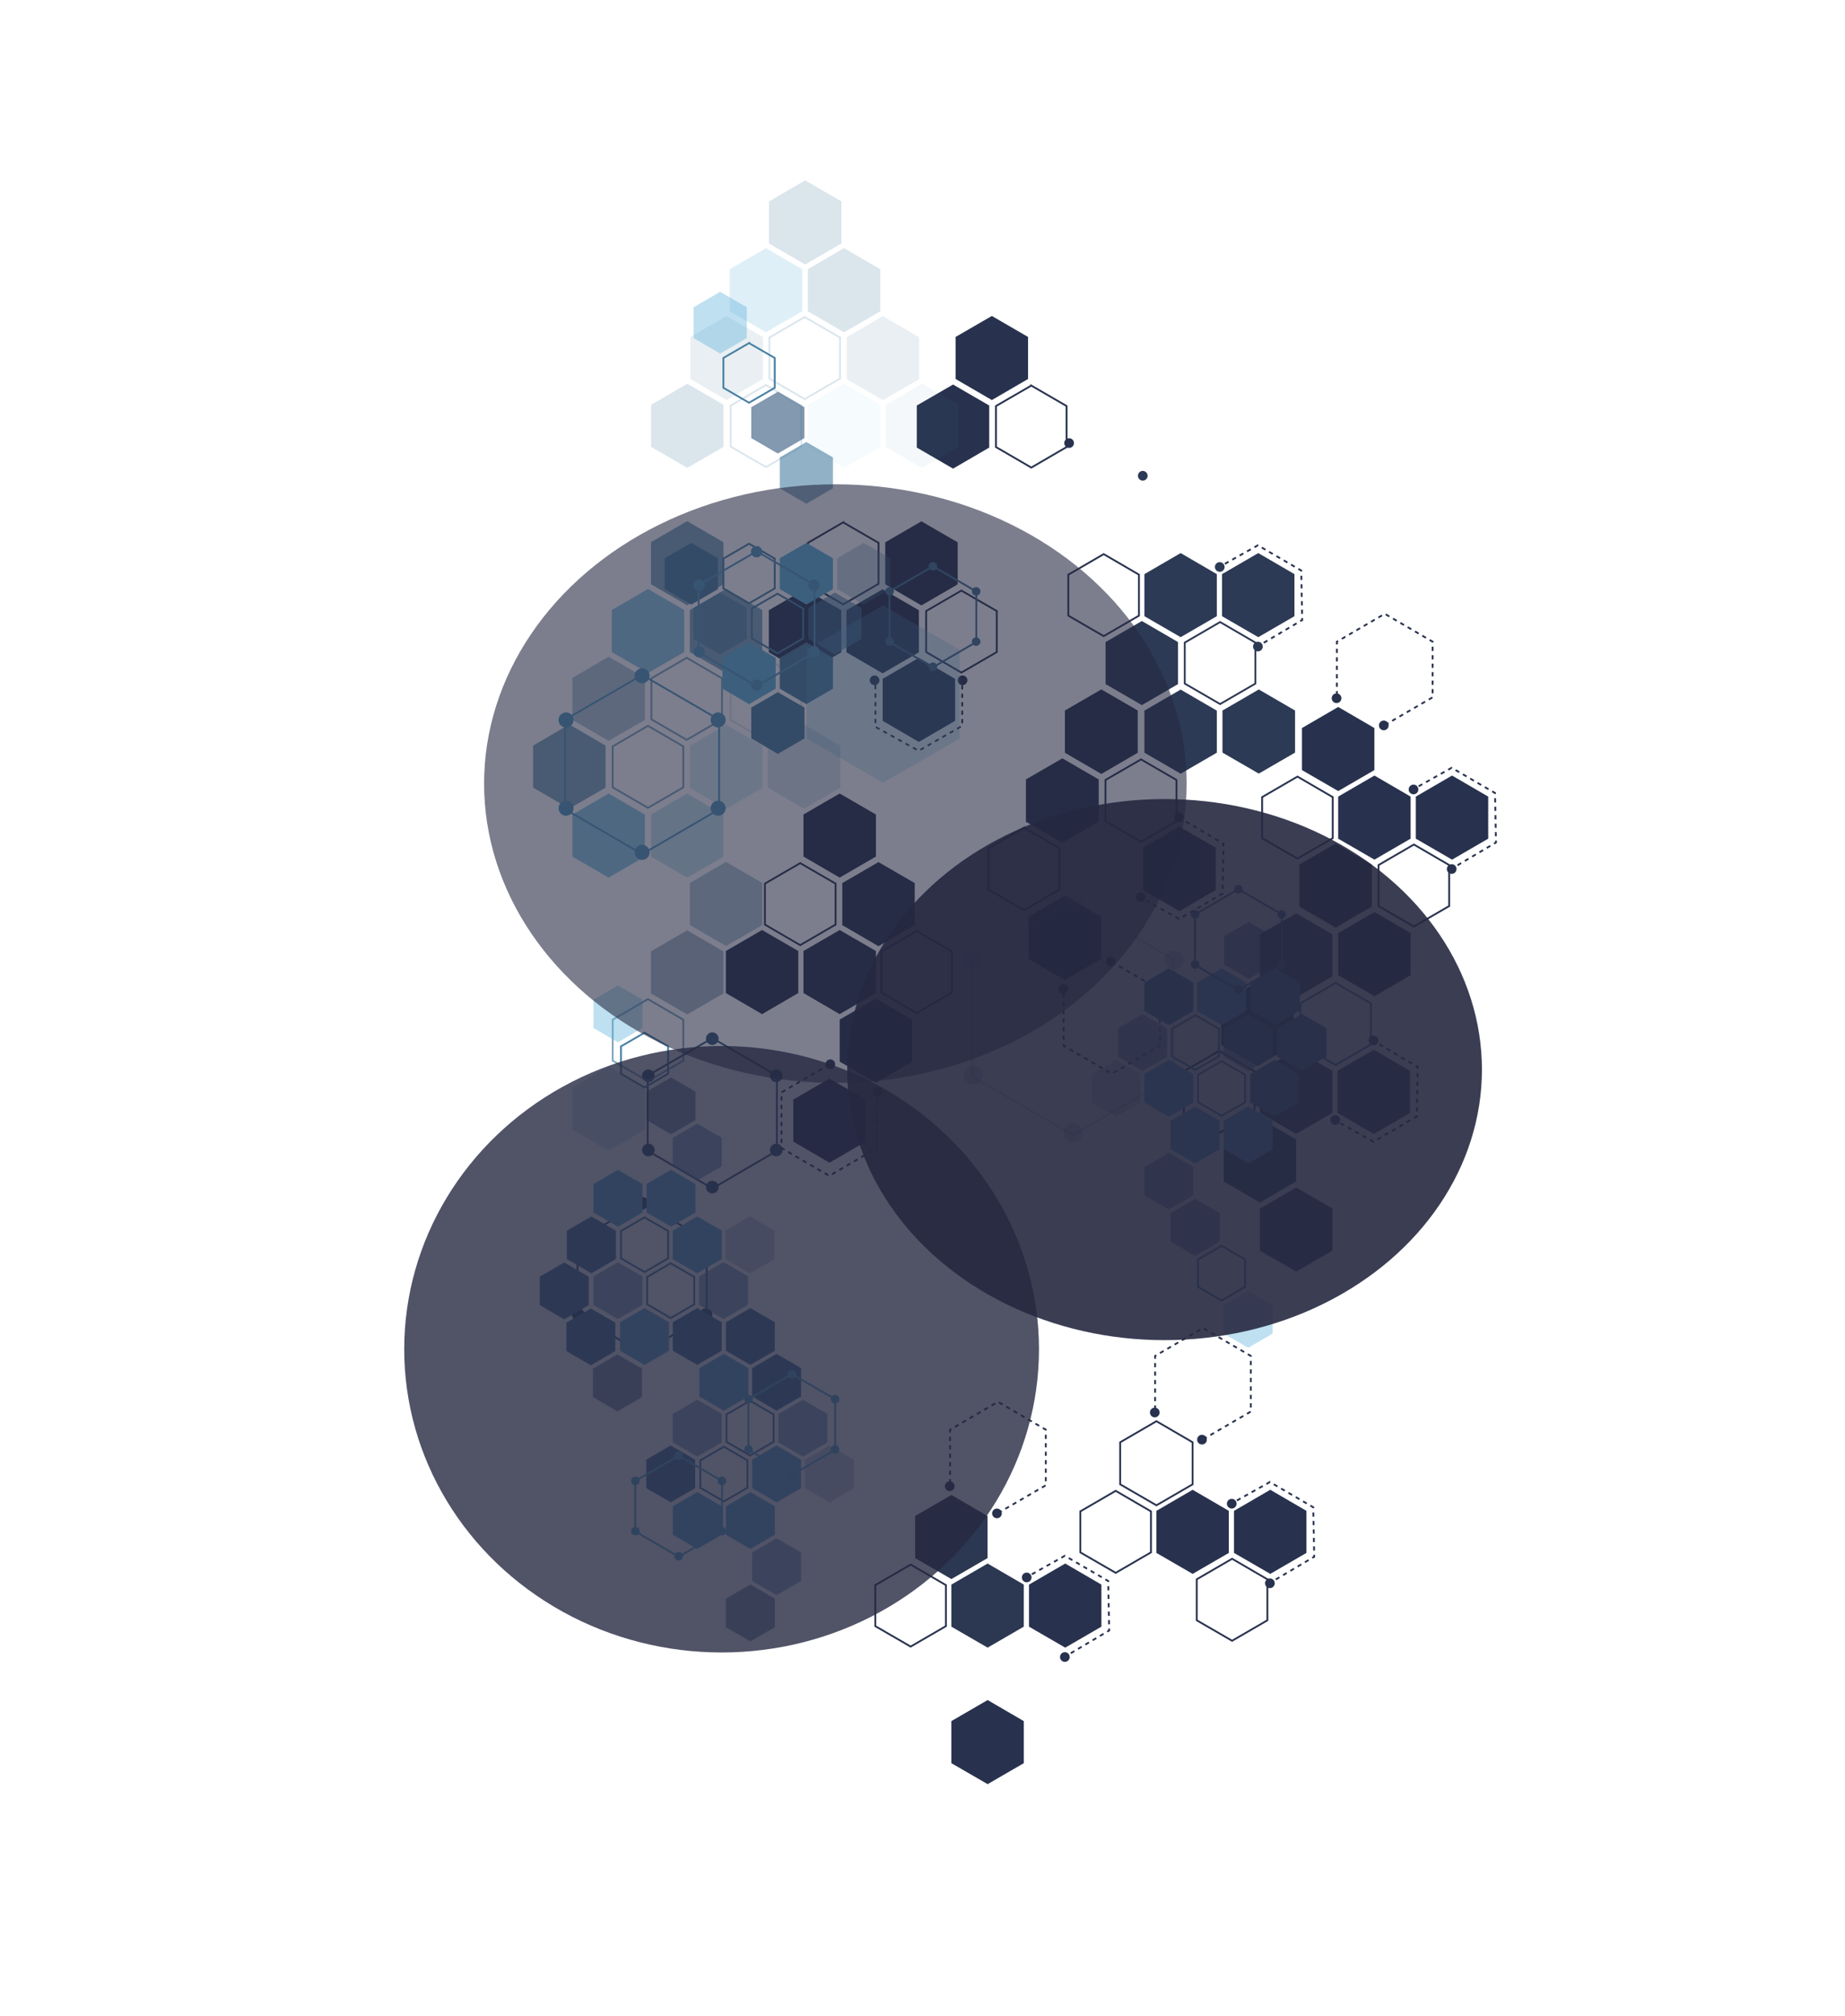 <svg width="3049" height="3331" fill="none" xmlns="http://www.w3.org/2000/svg"><path d="M1061.25 1987.03l106.64 61.94v124.15l-106.64 62.18-106.889-62.19v-124.14l106.889-61.94z" stroke="#345575" stroke-width="3"/><circle cx="1061.12" cy="1987.9" r="10.435" fill="#345575"/><circle cx="1061.12" cy="2233.12" r="10.435" fill="#345575"/><circle cx="955.47" cy="2049.21" r="10.435" fill="#345575"/><circle cx="955.47" cy="2171.82" r="10.435" fill="#345575"/><circle cx="1166.78" cy="2049.21" r="10.435" fill="#345575"/><circle cx="1166.78" cy="2171.82" r="10.435" fill="#345575"/><path d="M1704.32 637.034l58.29 33.801v67.749l-58.29 33.934-58.43-33.935v-67.747l58.43-33.802z" stroke="#28324E" stroke-width="3"/><path d="M1698.91 626.148v-69.476l-59.79-34.67-59.93 34.67v69.476l59.93 34.806 59.79-34.806zm-64.14 113.298v-69.475l-59.78-34.67-59.93 34.67v69.475l59.93 34.807 59.78-34.807z" fill="#28324E"/><circle cx="1766.78" cy="732.033" r="8.016" fill="#28324E"/><path d="M1820.01 1584.27v-69.84l-60.09-34.85-60.24 34.85v69.84l60.24 34.98 60.09-34.98z" fill="#28324E"/><path d="M1692.23 1367.44l58.6 33.97v68.11l-58.6 34.12-58.73-34.12v-68.1l58.73-33.98zm193.39-112.81l58.59 33.98v68.1l-58.59 34.12-58.73-34.12v-68.1l58.73-33.98z" stroke="#28324E" stroke-width="3"/><path d="M1837.29 1589.17l79.42 46.11v92.39l-79.42 46.29-79.59-46.29v-92.39" stroke="#28324E" stroke-width="3" stroke-dasharray="7 7"/><path d="M1880.18 1243.69v-69.83l-60.1-34.85-60.23 34.85v69.83l60.23 34.99 60.1-34.99zm-64.46 113.89v-69.84l-60.1-34.85-60.23 34.85v69.84l60.23 34.98 60.1-34.98zm193.38 112.8v-69.83l-60.09-34.85-60.24 34.85v69.83l60.24 34.99 60.09-34.99z" fill="#28324E"/><path d="M1881.25 1480.66l67.15 37.6 71.98-41.9 1.61-82.19-73.59-43.51" stroke="#28324E" stroke-width="3" stroke-dasharray="7 7"/><circle cx="1948.4" cy="1350.12" r="8.058" fill="#28324E"/><circle cx="1835.59" cy="1588.63" r="8.058" fill="#28324E"/><circle cx="1885.01" cy="1482.27" r="8.058" fill="#28324E"/><circle cx="1757.16" cy="1633.76" r="8.058" fill="#28324E"/><path d="M2141.96 1951.95v-69.47l-59.79-34.67-59.92 34.67v69.47l59.92 34.81 59.79-34.81z" fill="#364F6C"/><path d="M2014.83 1736.24l58.29 33.8v67.75l-58.29 33.94-58.42-33.94v-67.75l58.42-33.8z" stroke="#28324E" stroke-width="3"/><path d="M2207.23 1624.01l58.29 33.8v67.75l-58.29 33.93-58.43-33.93v-67.75l58.43-33.8z" stroke="#477699" stroke-width="3"/><path d="M2201.82 1838.65v-69.47l-59.79-34.67-59.93 34.67v69.47l59.93 34.81 59.79-34.81z" fill="#31445F"/><path d="M2201.82 2066.16v-69.48l-59.79-34.67-59.93 34.67v69.48l59.93 34.8 59.79-34.8zm0-453.04v-69.47l-59.79-34.67-59.93 34.67v69.47l59.93 34.81 59.79-34.81z" fill="#324662"/><path d="M2137.68 1726.42v-69.47l-59.78-34.67-59.93 34.67v69.47l59.93 34.81 59.78-34.81z" fill="#375270"/><path d="M2330.08 1838.65v-69.47l-59.79-34.67-59.92 34.67v69.47l59.92 34.81 59.79-34.81z" fill="#31445F"/><path d="M2202.88 1848.88l66.81 37.41 71.61-41.69 1.61-81.77-73.22-43.29" stroke="#28324E" stroke-width="3" stroke-dasharray="7 7"/><circle cx="2269.69" cy="1719.01" r="8.016" fill="#324662"/><circle cx="2206.63" cy="1850.48" r="8.016" fill="#324662"/><path d="M1632.05 2504.7v69.48l-59.79 34.67-59.92-34.67v-69.48l59.92-34.8 59.79 34.8z" fill="#2C3852"/><path d="M1504.92 2720.41l58.29-33.8v-67.75l-58.29-33.93-58.42 33.94v67.74l58.42 33.8z" stroke="#28324E" stroke-width="3"/><path d="M1649.24 2499.82l79.01-45.87v-91.92l-79.01-46.05-79.18 46.05v91.92" stroke="#28324E" stroke-width="3" stroke-dasharray="7 7"/><path d="M1691.91 2618v69.48l-59.79 34.67-59.93-34.67V2618l59.93-34.8 59.79 34.8z" fill="#2C3852"/><path d="M1691.91 2843.53v69.48l-59.79 34.67-59.93-34.67v-69.48l59.93-34.8 59.79 34.8zM1820.17 2618v69.48l-59.79 34.67-59.92-34.67V2618l59.92-34.8 59.79 34.8z" fill="#28324E"/><path d="M1692.97 2607.78l66.81-37.41 71.61 41.68 1.6 81.77-73.21 43.29" stroke="#28324E" stroke-width="3" stroke-dasharray="7 7"/><circle cx="8.016" cy="8.016" r="8.016" transform="matrix(1 0 0 -1 1751.76 2745.66)" fill="#28324E"/><circle cx="8.016" cy="8.016" r="8.016" transform="matrix(1 0 0 -1 1639.53 2508.38)" fill="#28324E"/><circle cx="8.016" cy="8.016" r="8.016" transform="matrix(1 0 0 -1 1688.7 2614.19)" fill="#28324E"/><circle cx="8.016" cy="8.016" r="8.016" transform="matrix(1 0 0 -1 1561.5 2463.48)" fill="#28324E"/><path d="M1970.88 2382.85v69.48l-59.79 34.67-59.92-34.67v-69.48l59.92-34.8 59.79 34.8zm-127.13 215.71l58.29-33.8v-67.75l-58.29-33.93-58.42 33.93v67.75l58.42 33.8zm192.4 112.23l58.29-33.8v-67.75l-58.29-33.93-58.43 33.93v67.75l58.43 33.8z" stroke="#28324E" stroke-width="3"/><path d="M1988.07 2377.97l79.01-45.87v-91.92l-79.01-46.05-79.18 46.05v91.92" stroke="#28324E" stroke-width="3" stroke-dasharray="7 7"/><path d="M2030.74 2496.15v69.48l-59.79 34.67-59.93-34.67v-69.48l59.93-34.81 59.79 34.81zm128.26 0v69.48l-59.79 34.67-59.92-34.67v-69.48l59.92-34.81 59.79 34.81z" fill="#28324E"/><path d="M2031.8 2485.93l66.81-37.41 71.61 41.68 1.61 81.77-73.22 43.29" stroke="#28324E" stroke-width="3" stroke-dasharray="7 7"/><circle cx="8.016" cy="8.016" r="8.016" transform="matrix(1 0 0 -1 2090.59 2623.81)" fill="#28324E"/><circle cx="8.016" cy="8.016" r="8.016" transform="matrix(1 0 0 -1 1978.36 2386.52)" fill="#28324E"/><circle cx="8.016" cy="8.016" r="8.016" transform="matrix(1 0 0 -1 2027.53 2492.34)" fill="#28324E"/><circle cx="8.016" cy="8.016" r="8.016" transform="matrix(1 0 0 -1 1900.33 2341.63)" fill="#28324E"/><path d="M2271.29 1202.82v69.48l-59.79 34.66-59.92-34.66v-69.48l59.92-34.81 59.79 34.81z" fill="#28324E"/><path d="M2144.16 1418.53l58.29-33.8v-67.75l-58.29-33.93-58.42 33.93v67.75l58.42 33.8zm192.4 112.23l58.29-33.8v-67.75l-58.29-33.93-58.42 33.93v67.75l58.42 33.8z" stroke="#28324E" stroke-width="3"/><path d="M2288.48 1197.94l79.01-45.87v-91.92l-79.01-46.05-79.18 46.05v91.92" stroke="#28324E" stroke-width="3" stroke-dasharray="7 7"/><path d="M2331.15 1316.12v69.47l-59.79 34.67-59.92-34.67v-69.47l59.92-34.81 59.79 34.81zm0 225.53v69.47l-59.79 34.67-59.92-34.67v-69.47l59.92-34.81 59.79 34.81zm-64.13-113.3v69.47l-59.79 34.67-59.93-34.67v-69.47l59.93-34.81 59.79 34.81zm192.39-112.23v69.47l-59.79 34.67-59.92-34.67v-69.47l59.92-34.81 59.79 34.81z" fill="#28324E"/><path d="M2332.22 1305.9l66.8-37.41 71.61 41.68 1.61 81.77-73.22 43.29" stroke="#28324E" stroke-width="3" stroke-dasharray="7 7"/><circle cx="8.016" cy="8.016" r="8.016" transform="matrix(1 0 0 -1 2391 1443.78)" fill="#28324E"/><circle cx="8.016" cy="8.016" r="8.016" transform="matrix(1 0 0 -1 2278.77 1206.49)" fill="#28324E"/><circle cx="8.016" cy="8.016" r="8.016" transform="matrix(1 0 0 -1 2327.94 1312.31)" fill="#28324E"/><circle cx="8.016" cy="8.016" r="8.016" transform="matrix(1 0 0 -1 2200.75 1161.6)" fill="#28324E"/><path d="M1823.92 1050.97l58.29-33.8v-67.745l-58.29-33.934-58.42 33.935v67.744l58.42 33.8z" stroke="#28324E" stroke-width="3"/><path d="M2016.32 1163.21l58.29-33.81v-67.74l-58.29-33.94-58.43 33.94v67.74l58.43 33.81z" stroke="#2C3752" stroke-width="3"/><path d="M2010.91 948.562v69.478l-59.79 34.67-59.93-34.67v-69.478l59.93-34.806 59.79 34.806zm0 225.528v69.48l-59.79 34.67-59.93-34.67v-69.48l59.93-34.8 59.79 34.8zm-64.14-113.3v69.48l-59.78 34.67-59.93-34.67v-69.48l59.93-34.8 59.78 34.8zm192.4-112.228v69.478l-59.79 34.67-59.92-34.67v-69.478l59.92-34.806 59.79 34.806z" fill="#2D3A55"/><path d="M2011.97 938.34l66.81-37.41 71.61 41.685 1.61 81.765-73.22 43.29" stroke="#28324E" stroke-width="3" stroke-dasharray="7 7"/><circle cx="8.016" cy="8.016" r="8.016" transform="matrix(1 0 0 -1 2070.76 1076.22)" fill="#2D3A55"/><circle cx="8.016" cy="8.016" r="8.016" transform="matrix(1 0 0 -1 2007.7 944.752)" fill="#2D3A55"/><circle cx="8.016" cy="8.016" r="8.016" transform="matrix(1 0 0 -1 1880.5 794.043)" fill="#2D3A55"/><path d="M2140.19 1173.91v69.5l-59.93 34.69-60.07-34.69v-69.5l60.07-34.81 59.93 34.81z" fill="#2D3A55"/><path d="M1177.25 1715.17l106.64 61.94v124.15l-106.64 62.18-106.88-62.18v-124.15l106.88-61.94z" stroke="#345575" stroke-width="3"/><circle cx="1177.13" cy="1716.04" r="10.435" fill="#345575"/><circle cx="1177.13" cy="1961.26" r="10.435" fill="#345575"/><circle cx="1071.48" cy="1777.35" r="10.435" fill="#345575"/><circle cx="1071.48" cy="1899.96" r="10.435" fill="#345575"/><circle cx="1282.79" cy="1777.35" r="10.435" fill="#345575"/><circle cx="1282.79" cy="1899.96" r="10.435" fill="#345575"/><path d="M1773.04 1875.06l-166.29-96.43v-193.25l166.29-96.81 166.67 96.81v193.25l-166.67 96.43z" stroke="#487D9E" stroke-opacity=".3" stroke-width="3"/><circle cx="1940.17" cy="1585.89" r="15.638" transform="rotate(180 1940.17 1585.89)" fill="#487D9E" fill-opacity=".3"/><circle cx="1773.36" cy="1491.65" r="15.638" transform="rotate(180 1773.36 1491.65)" fill="#487D9E" fill-opacity=".3"/><circle cx="1773.36" cy="1871.66" r="15.638" transform="rotate(180 1773.36 1871.66)" fill="#487D9E" fill-opacity=".3"/><circle cx="1608.64" cy="1585.89" r="15.638" transform="rotate(180 1608.64 1585.89)" fill="#487D9E" fill-opacity=".3"/><circle cx="1940.17" cy="1776.62" r="15.638" transform="rotate(180 1940.17 1776.62)" fill="#487D9E" fill-opacity=".3"/><circle cx="1608.64" cy="1776.62" r="15.638" transform="rotate(180 1608.64 1776.62)" fill="#487D9E" fill-opacity=".3"/><path d="M1387.66 1753.97v-69.47l59.79-34.67 59.92 34.67v69.47l-59.92 34.81-59.79-34.81z" fill="#28324E"/><path d="M1514.79 1538.26l-58.29 33.8v67.75l58.29 33.94 58.42-33.94v-67.75l-58.42-33.8zm-192.4-112.23l-58.29 33.8v67.75l58.29 33.94 58.43-33.94v-67.75l-58.43-33.8z" stroke="#28324E" stroke-width="3"/><path d="M1327.81 1640.67v-69.47l59.78-34.67 59.93 34.67v69.47l-59.93 34.81-59.78-34.81zM1311 1886.15v-69.48l59.79-34.67 59.92 34.67v69.48l-59.92 34.8-59.79-34.8zm16.81-471v-69.48l59.78-34.67 59.93 34.67v69.48l-59.93 34.8-59.78-34.8zm64.13 113.29v-69.47l59.79-34.67 59.92 34.67v69.47l-59.92 34.81-59.79-34.81zm-192.4 112.23v-69.47l59.79-34.67 59.92 34.67v69.47l-59.92 34.81-59.79-34.81z" fill="#28324E"/><path d="M1370.47 1758.85l-79.01 45.87v91.92l79.01 46.06 79.19-46.06v-91.92" stroke="#28324E" stroke-width="3" stroke-dasharray="7 7"/><circle cx="8.016" cy="8.016" r="8.016" transform="matrix(-1 0 0 1 1380.18 1750.3)" fill="#28324E"/><circle cx="8.016" cy="8.016" r="8.016" transform="matrix(-1 0 0 1 1458.21 1795.19)" fill="#28324E"/><path d="M1458.66 1190.97v-69.47l59.79-34.67 59.92 34.67v69.47l-59.92 34.81-59.79-34.81z" fill="#28324E"/><path d="M1588.79 975.733l-58.29 33.797v67.75l58.29 33.94 58.42-33.94v-67.75l-58.42-33.797zm-195.4-112.701l-58.29 33.801v67.749l58.29 33.934 58.43-33.935v-67.747l-58.43-33.802z" stroke="#28324E" stroke-width="3"/><path d="M1398.81 1077.67v-69.47l59.78-34.671 59.93 34.671v69.47l-59.93 34.81-59.78-34.81zm64.13-112.226v-69.475l59.79-34.67 59.92 34.67v69.475l-59.92 34.806-59.79-34.806zm-192.4 112.226v-69.47l59.79-34.671 59.92 34.671v69.47l-59.92 34.81-59.79-34.81z" fill="#28324E"/><path d="M1590.17 1118v81.2l-71.91 41.18-71.61-39.5V1118" stroke="#28324E" stroke-width="3" stroke-dasharray="7 7"/><circle cx="8.016" cy="8.016" r="8.016" transform="scale(-1 1) rotate(60 -1685.072 -692.63)" fill="#28324E"/><circle cx="8.016" cy="8.016" r="8.016" transform="scale(-1 1) rotate(60 -1757.767 -818.541)" fill="#28324E"/><g opacity=".2"><path d="M1335 444.806v69.476l59.79 34.67 59.92-34.67v-69.476L1394.79 410 1335 444.806z" fill="#497FA1"/><path d="M1399.21 557.022v69.476l59.79 34.67 59.92-34.67v-69.476L1459 522.216l-59.79 34.806z" fill="#497FA1" fill-opacity=".6"/><path d="M1265.79 771.665l-58.29-33.8v-67.75l58.29-33.933 58.42 33.934v67.748l-58.42 33.801zm0 451.555l-58.29-33.8v-67.75l58.29-33.93 58.42 33.93v67.75l-58.42 33.8zm64-563.953l-58.29-33.801v-67.749l58.29-33.934 58.42 33.935v67.747l-58.42 33.802z" stroke="#4980A3" stroke-width="3"/><path d="M1206 444.806v69.476l59.79 34.67 59.92-34.67v-69.476L1265.79 410 1206 444.806z" fill="#5EB1D9"/><path d="M1464 668.854v69.476l59.79 34.67 59.92-34.67v-69.476l-59.92-34.806-59.79 34.806z" fill="#497FA1" fill-opacity=".3"/><path d="M1270.81 1008.81v69.47l59.78 34.67 59.93-34.67v-69.47L1330.59 974l-59.78 34.81z" fill="#30567A" fill-opacity=".6"/><path d="M1270.81 332.806v69.476l59.78 34.67 59.93-34.67v-69.476L1330.59 298l-59.78 34.806z" fill="#497FA1"/><path d="M1335 668.854v69.476l59.79 34.67 59.92-34.67v-69.476l-59.92-34.806-59.79 34.806z" fill="#5EB1D9" fill-opacity=".3"/><path d="M1076 668.806v69.476l59.79 34.67 59.92-34.67v-69.476L1135.79 634 1076 668.806z" fill="#497FA1"/><path d="M1141 556.854v69.476l59.79 34.67 59.92-34.67v-69.476l-59.92-34.806-59.79 34.806z" fill="#497FA1" fill-opacity=".6"/><path d="M1141 1233.81v69.47l59.79 34.67 59.92-34.67v-69.47l-59.92-34.81-59.79 34.81z" fill="#5EB1D9" fill-opacity=".4"/></g><g opacity=".7"><path d="M1140 1007.81v69.47l59.79 34.67 59.92-34.67v-69.47l-59.92-34.809-59.79 34.809z" fill="#497FA1"/><path d="M1070.79 1334.67l-58.29-33.8v-67.75l58.29-33.94 58.42 33.94v67.74l-58.42 33.81zm0 451.55l-58.29-33.8v-67.75l58.29-33.93 58.42 33.93v67.75l-58.42 33.8zm64-563.95l-58.29-33.8v-67.75l58.29-33.94 58.42 33.94v67.75l-58.42 33.8z" stroke="#4980A3" stroke-width="3"/><path d="M1011 1007.81v69.47l59.79 34.67 59.92-34.67v-69.47l-59.92-34.809-59.79 34.809z" fill="#5EB1D9"/><path d="M1075.81 1345.86v69.47l59.78 34.67 59.93-34.67v-69.47l-59.93-34.81-59.78 34.81z" fill="#5EB1D9" fill-opacity=".5"/><path d="M1269 1231.86v69.47l59.79 34.67 59.92-34.67v-69.47l-59.92-34.81-59.79 34.81z" fill="#497FA1" fill-opacity=".3"/><path d="M1075.81 1571.81v69.47l59.78 34.67 59.93-34.67v-69.47l-59.93-34.81-59.78 34.81z" fill="#30567A" fill-opacity=".6"/><path d="M1075.81 895.807v69.476l59.78 34.67 59.93-34.67v-69.476l-59.93-34.806-59.78 34.806z" fill="#497FA1"/><path d="M1140 1231.86v69.47l59.79 34.67 59.92-34.67v-69.47l-59.92-34.81-59.79 34.81z" fill="#5EB1D9" fill-opacity=".3"/><path d="M1140 1458.81v69.47l59.79 34.67 59.92-34.67v-69.47l-59.92-34.81-59.79 34.81z" fill="#497FA1" fill-opacity=".6"/><path d="M881 1231.81v69.47l59.788 34.67 59.922-34.67v-69.47L940.788 1197 881 1231.81z" fill="#497FA1"/><path d="M946 1119.86v69.47l59.79 34.67 59.92-34.67v-69.47l-59.92-34.81-59.79 34.81z" fill="#497FA1" fill-opacity=".6"/><path d="M946 1345.81v69.47l59.79 34.67 59.92-34.67v-69.47l-59.92-34.81-59.79 34.81z" fill="#5EB1D9"/><path d="M946 1796.81v69.47l59.79 34.67 59.92-34.67v-69.47l-59.92-34.81-59.79 34.81z" fill="#5EB1D9" fill-opacity=".4"/></g><path d="M1288.64 1137.79v-51l43.89-25.45 43.99 25.45v51l-43.99 25.55-43.89-25.55z" fill="#497FA1"/><path d="M1335.78 1055.41v-51l43.89-25.447 43.99 25.447v51l-43.99 25.55-43.89-25.55z" fill="#497FA1" fill-opacity=".6"/><path d="M1237.84 898.312l-42.39 24.58v49.274l42.39 24.677 42.48-24.678v-49.272l-42.48-24.581zm0-331.473l-42.39 24.581v49.273l42.39 24.678 42.48-24.679v-49.271l-42.48-24.582zm46.98 413.98l-42.39 24.581v49.27l42.39 24.68 42.48-24.68v-49.27l-42.48-24.581z" stroke="#4980A3" stroke-width="3"/><path d="M1193.95 1137.79v-51l43.89-25.45 43.98 25.45v51l-43.98 25.55-43.89-25.55z" fill="#5EB1D9"/><path d="M1383.34 973.32v-51l43.89-25.45 43.98 25.45v51l-43.98 25.551-43.89-25.551z" fill="#497FA1" fill-opacity=".3"/><path d="M1241.52 723.772v-51.001l43.89-25.45 43.99 25.45v51.001l-43.99 25.55-43.89-25.55z" fill="#30567A" fill-opacity=".6"/><path d="M1241.52 1220v-51l43.89-25.45 43.99 25.45v51l-43.99 25.55-43.89-25.55z" fill="#497FA1"/><path d="M1288.64 973.32v-51l43.89-25.45 43.99 25.45v51l-43.99 25.551-43.89-25.551z" fill="#5EB1D9"/><path d="M1288.64 806.721v-51l43.89-25.45 43.99 25.45v51l-43.99 25.55-43.89-25.55z" fill="#497FA1" fill-opacity=".6"/><path d="M1098.52 973.356v-51.001l43.89-25.45 43.98 25.45v51.001l-43.98 25.55-43.89-25.55z" fill="#497FA1"/><path d="M1146.23 1055.54v-51l43.89-25.454 43.99 25.454v51l-43.99 25.55-43.89-25.55z" fill="#497FA1" fill-opacity=".6"/><path d="M1146.23 558.606v-51.001l43.89-25.45 43.99 25.45v51.001l-43.99 25.55-43.89-25.55z" fill="#5EB1D9" fill-opacity=".4"/><path d="M1333 1073.64v146.5l126.36 73.11 126.64-73.11v-146.5l-126.64-73.39-126.36 73.39z" fill="#5EB1D9" fill-opacity=".25"/><path d="M1541.77 935.577l71.65 41.619v83.424l-71.65 41.78-71.82-41.78v-83.423l71.82-41.62z" stroke="#437090" stroke-width="3"/><circle cx="1541.68" cy="935.608" r="7.059" fill="#437090"/><circle cx="1541.68" cy="1101.49" r="7.059" fill="#437090"/><circle cx="1470.21" cy="977.078" r="7.059" fill="#437090"/><circle cx="1470.21" cy="1060.02" r="7.059" fill="#437090"/><circle cx="1613.16" cy="977.078" r="7.059" fill="#437090"/><circle cx="1613.16" cy="1060.02" r="7.059" fill="#437090"/><path d="M1250.42 910.899l95.68 55.571v111.38l-95.68 55.79-95.89-55.79V966.471l95.89-55.572z" stroke="#5397BC" stroke-width="3"/><circle cx="1250.31" cy="911.509" r="9.377" fill="#5397BC"/><circle cx="1250.31" cy="1131.86" r="9.377" fill="#5397BC"/><circle cx="1155.38" cy="966.596" r="9.377" fill="#5397BC"/><circle cx="1155.38" cy="1076.77" r="9.377" fill="#5397BC"/><circle cx="1345.25" cy="966.596" r="9.377" fill="#5397BC"/><circle cx="1345.25" cy="1076.77" r="9.377" fill="#5397BC"/><path d="M1061.27 1115.18l127.14 73.84v148l-127.14 74.14-127.425-74.14v-148l127.425-73.84z" stroke="#5397BC" stroke-width="3"/><circle cx="1061.13" cy="1116.54" r="12.412" fill="#5397BC"/><circle cx="1061.13" cy="1408.24" r="12.412" fill="#5397BC"/><circle cx="935.448" cy="1189.47" r="12.412" fill="#5397BC"/><circle cx="935.448" cy="1335.31" r="12.412" fill="#5397BC"/><circle cx="1186.8" cy="1189.47" r="12.412" fill="#5397BC"/><circle cx="1186.8" cy="1335.31" r="12.412" fill="#5397BC"/><path d="M1242.97 2260.31v46.94l40.4 23.42 40.48-23.42v-46.94l-40.48-23.51-40.4 23.51z" fill="#497FA1"/><path d="M1286.36 2336.12v46.94l40.39 23.42 40.48-23.42v-46.94l-40.48-23.51-40.39 23.51z" fill="#497FA1" fill-opacity=".6"/><path d="M1196.22 2480.57l-38.89-22.56v-45.21l38.89-22.64 38.98 22.65v45.2l-38.98 22.56zm43.23-75.94l-38.89-22.55v-45.21l38.89-22.64 38.99 22.64v45.21l-38.99 22.55z" stroke="#4980A3" stroke-width="3"/><path d="M1155.83 2260.31v46.94l40.39 23.42 40.48-23.42v-46.94l-40.48-23.51-40.39 23.51zm43.78 228.38v46.94l40.39 23.42 40.48-23.42v-46.94l-40.48-23.51-40.39 23.51z" fill="#5EB1D9"/><path d="M1330.12 2411.67v46.94l40.4 23.42 40.48-23.42v-46.94l-40.48-23.51-40.4 23.51z" fill="#497FA1" fill-opacity=".3"/><path d="M1199.61 2641.34v46.93l40.39 23.43 40.48-23.43v-46.93l-40.48-23.52-40.39 23.52z" fill="#30567A" fill-opacity=".6"/><path d="M1199.61 2184.65v46.93L1240 2255l40.48-23.42v-46.93l-40.48-23.52-40.39 23.52z" fill="#497FA1"/><path d="M1242.97 2411.67v46.94l40.4 23.42 40.48-23.42v-46.94l-40.48-23.51-40.4 23.51z" fill="#5EB1D9"/><path d="M1242.97 2565v46.93l40.4 23.43 40.48-23.43V2565l-40.48-23.52-40.4 23.52z" fill="#497FA1" fill-opacity=".6"/><path d="M1068 2411.64v46.94l40.39 23.42 40.49-23.42v-46.94l-40.49-23.51-40.39 23.51z" fill="#497FA1"/><path d="M1111.91 2336.01v46.94l40.39 23.42 40.49-23.42v-46.94l-40.49-23.52-40.39 23.52z" fill="#497FA1" fill-opacity=".6"/><path d="M1111.91 2488.66v46.93l40.39 23.43 40.49-23.43v-46.93l-40.49-23.52-40.39 23.52z" fill="#5EB1D9"/><path d="M1972.03 1623.31v46.94l-40.4 23.42-40.48-23.42v-46.94l40.48-23.51 40.4 23.51z" fill="#497FA1"/><path d="M1928.64 1699.12v46.94l-40.39 23.42-40.48-23.42v-46.94l40.48-23.51 40.39 23.51z" fill="#497FA1" fill-opacity=".6"/><path d="M2018.78 1843.57l38.89-22.56v-45.21l-38.89-22.64-38.98 22.65v45.2l38.98 22.56zm0 305.06l38.89-22.55v-45.21l-38.89-22.65-38.98 22.65v45.2l38.98 22.56zm-43.24-381l38.9-22.55v-45.21l-38.9-22.64-38.98 22.64v45.21l38.98 22.55z" stroke="#4980A3" stroke-width="3"/><path d="M2059.17 1623.31v46.94l-40.39 23.42-40.48-23.42v-46.94l40.48-23.51 40.39 23.51zm-43.78 228.38v46.94l-40.39 23.42-40.48-23.42v-46.94l40.48-23.51 40.39 23.51z" fill="#5EB1D9"/><path d="M1884.88 1774.67v46.94l-40.4 23.42-40.48-23.42v-46.94l40.48-23.51 40.4 23.51z" fill="#497FA1" fill-opacity=".3"/><path d="M2015.39 2004.34v46.93L1975 2074.7l-40.48-23.43v-46.93l40.48-23.52 40.39 23.52zm88.49-457.69v46.93l-40.4 23.42-40.48-23.42v-46.93l40.48-23.52 40.4 23.52z" fill="#30567A" fill-opacity=".6"/><path d="M2147.88 1622.65v46.93l-40.4 23.42-40.48-23.42v-46.93l40.48-23.52 40.4 23.52zm44 76v46.93l-40.4 23.42-40.48-23.42v-46.93l40.48-23.52 40.4 23.52z" fill="#497FA1"/><path d="M1972.03 1774.67v46.94l-40.4 23.42-40.48-23.42v-46.94l40.48-23.51 40.4 23.51z" fill="#5EB1D9"/><path d="M1972.03 1928v46.93l-40.4 23.43-40.48-23.43V1928l40.48-23.52 40.4 23.52z" fill="#497FA1" fill-opacity=".6"/><path d="M2147 1774.64v46.94l-40.39 23.42-40.49-23.42v-46.94l40.49-23.51 40.39 23.51z" fill="#497FA1"/><path d="M2103.09 1699.01v46.94l-40.39 23.42-40.49-23.42v-46.94l40.49-23.52 40.39 23.52z" fill="#497FA1" fill-opacity=".6"/><path d="M2103.09 1851.66v46.93l-40.39 23.43-40.49-23.43v-46.93l40.49-23.52 40.39 23.52z" fill="#5EB1D9"/><path d="M2103.09 2156.34v46.94l-40.39 23.42-40.49-23.42v-46.94l40.49-23.51 40.39 23.51z" fill="#5EB1D9" fill-opacity=".4"/><path d="M1111.85 2231.52v-46.93l40.39-23.43 40.49 23.43v46.93l-40.49 23.52-40.39-23.52z" fill="#497FA1"/><path d="M1155.23 2155.71v-46.94l40.39-23.42 40.49 23.42v46.94l-40.49 23.52-40.39-23.52z" fill="#497FA1" fill-opacity=".6"/><path d="M1065.09 2011.27l-38.89 22.55v45.21l38.89 22.64 38.99-22.64v-45.21l-38.99-22.55zm0-305.06l-38.89 22.55v45.21l38.89 22.64 38.99-22.64v-45.21l-38.99-22.55zm43.24 380.99l-38.89 22.55v45.21l38.89 22.64 38.98-22.64v-45.21l-38.98-22.55z" stroke="#4980A3" stroke-width="3"/><path d="M1024.7 2231.52v-46.93l40.39-23.43 40.49 23.43v46.93l-40.49 23.52-40.39-23.52zm43.78-228.38v-46.93l40.39-23.43 40.49 23.43v46.93l-40.49 23.52-40.39-23.52z" fill="#5EB1D9"/><path d="M1199 2080.16v-46.94l40.39-23.42 40.49 23.42v46.94l-40.49 23.51-40.39-23.51z" fill="#497FA1" fill-opacity=".3"/><path d="M1068.48 1850.5v-46.94l40.39-23.42 40.49 23.42v46.94l-40.49 23.51-40.39-23.51zM980 2308.19v-46.94l40.39-23.42 40.49 23.42v46.94l-40.49 23.51-40.39-23.51z" fill="#30567A" fill-opacity=".6"/><path d="M936 2232.19v-46.94l40.392-23.42 40.488 23.42v46.94l-40.488 23.51L936 2232.19zm-44-76v-46.94l40.392-23.42 40.483 23.42v46.94l-40.483 23.51L892 2156.19z" fill="#497FA1"/><path d="M1111.85 2080.16v-46.94l40.39-23.42 40.49 23.42v46.94l-40.49 23.51-40.39-23.51z" fill="#5EB1D9"/><path d="M1111.85 1926.84v-46.94l40.39-23.42 40.49 23.42v46.94l-40.49 23.51-40.39-23.51z" fill="#497FA1" fill-opacity=".6"/><path d="M936.875 2080.19v-46.93l40.392-23.43 40.483 23.43v46.93l-40.483 23.52-40.392-23.52z" fill="#497FA1"/><path d="M980.788 2155.82v-46.93l40.392-23.42 40.48 23.42v46.93l-40.48 23.52-40.392-23.52z" fill="#497FA1" fill-opacity=".6"/><path d="M980.788 2003.18v-46.94l40.392-23.42 40.48 23.42v46.94l-40.48 23.51-40.392-23.51z" fill="#5EB1D9"/><path d="M980.788 1698.49v-46.94l40.392-23.42 40.48 23.42v46.94l-40.48 23.51-40.392-23.51z" fill="#5EB1D9" fill-opacity=".4"/><path d="M2046.61 1469.15l71.66 41.62v83.43l-71.66 41.78-71.82-41.79v-83.42l71.82-41.62z" stroke="#437090" stroke-width="3"/><circle cx="2046.53" cy="1469.18" r="7.059" fill="#437090"/><circle cx="2046.53" cy="1635.07" r="7.059" fill="#437090"/><circle cx="1975.06" cy="1510.66" r="7.059" fill="#437090"/><circle cx="1975.06" cy="1593.6" r="7.059" fill="#437090"/><circle cx="2118" cy="1510.66" r="7.059" fill="#437090"/><circle cx="2118" cy="1593.6" r="7.059" fill="#437090"/><path d="M1308.61 2270.16l71.66 41.62v83.42l-71.66 41.78-71.82-41.78v-83.42l71.82-41.62z" stroke="#5BAED4" stroke-width="3"/><circle cx="1308.53" cy="2270.19" r="7.059" fill="#5BAED4"/><circle cx="1308.53" cy="2436.07" r="7.059" fill="#5BAED4"/><circle cx="1237.06" cy="2311.66" r="7.059" fill="#5BAED4"/><circle cx="1237.06" cy="2394.6" r="7.059" fill="#5BAED4"/><circle cx="1380" cy="2311.66" r="7.059" fill="#5BAED4"/><circle cx="1380" cy="2394.6" r="7.059" fill="#5BAED4"/><path d="M1121.61 2405.16l71.66 41.62v83.42l-71.66 41.78-71.82-41.78v-83.42l71.82-41.62z" stroke="#5BAED4" stroke-width="3"/><circle cx="1121.53" cy="2405.19" r="7.059" fill="#5BAED4"/><circle cx="1121.53" cy="2571.07" r="7.059" fill="#5BAED4"/><circle cx="1050.06" cy="2446.66" r="7.059" fill="#5BAED4"/><circle cx="1050.06" cy="2529.6" r="7.059" fill="#5BAED4"/><circle cx="1193" cy="2446.66" r="7.059" fill="#5BAED4"/><circle cx="1193" cy="2529.6" r="7.059" fill="#5BAED4"/><g filter="url(#filter0_f_12_12664)"><ellipse cx="1192.5" cy="2229.13" rx="524.5" ry="501" fill="#262841" fill-opacity=".8"/></g><g filter="url(#filter1_f_12_12664)"><ellipse cx="1924.5" cy="1767.13" rx="524.5" ry="447" fill="#262841" fill-opacity=".9"/></g><g filter="url(#filter2_f_12_12664)"><ellipse cx="1380.5" cy="1294.63" rx="580.5" ry="494.5" fill="#262841" fill-opacity=".6"/></g><defs><filter id="filter0_f_12_12664" x="68" y="1128.13" width="2249" height="2202" filterUnits="userSpaceOnUse" color-interpolation-filters="sRGB"><feFlood flood-opacity="0" result="BackgroundImageFix"/><feBlend in="SourceGraphic" in2="BackgroundImageFix" result="shape"/><feGaussianBlur stdDeviation="300" result="effect1_foregroundBlur_12_12664"/></filter><filter id="filter1_f_12_12664" x="800" y="720.132" width="2249" height="2094" filterUnits="userSpaceOnUse" color-interpolation-filters="sRGB"><feFlood flood-opacity="0" result="BackgroundImageFix"/><feBlend in="SourceGraphic" in2="BackgroundImageFix" result="shape"/><feGaussianBlur stdDeviation="300" result="effect1_foregroundBlur_12_12664"/></filter><filter id="filter2_f_12_12664" x="0" y=".133" width="2761" height="2589" filterUnits="userSpaceOnUse" color-interpolation-filters="sRGB"><feFlood flood-opacity="0" result="BackgroundImageFix"/><feBlend in="SourceGraphic" in2="BackgroundImageFix" result="shape"/><feGaussianBlur stdDeviation="400" result="effect1_foregroundBlur_12_12664"/></filter></defs></svg>